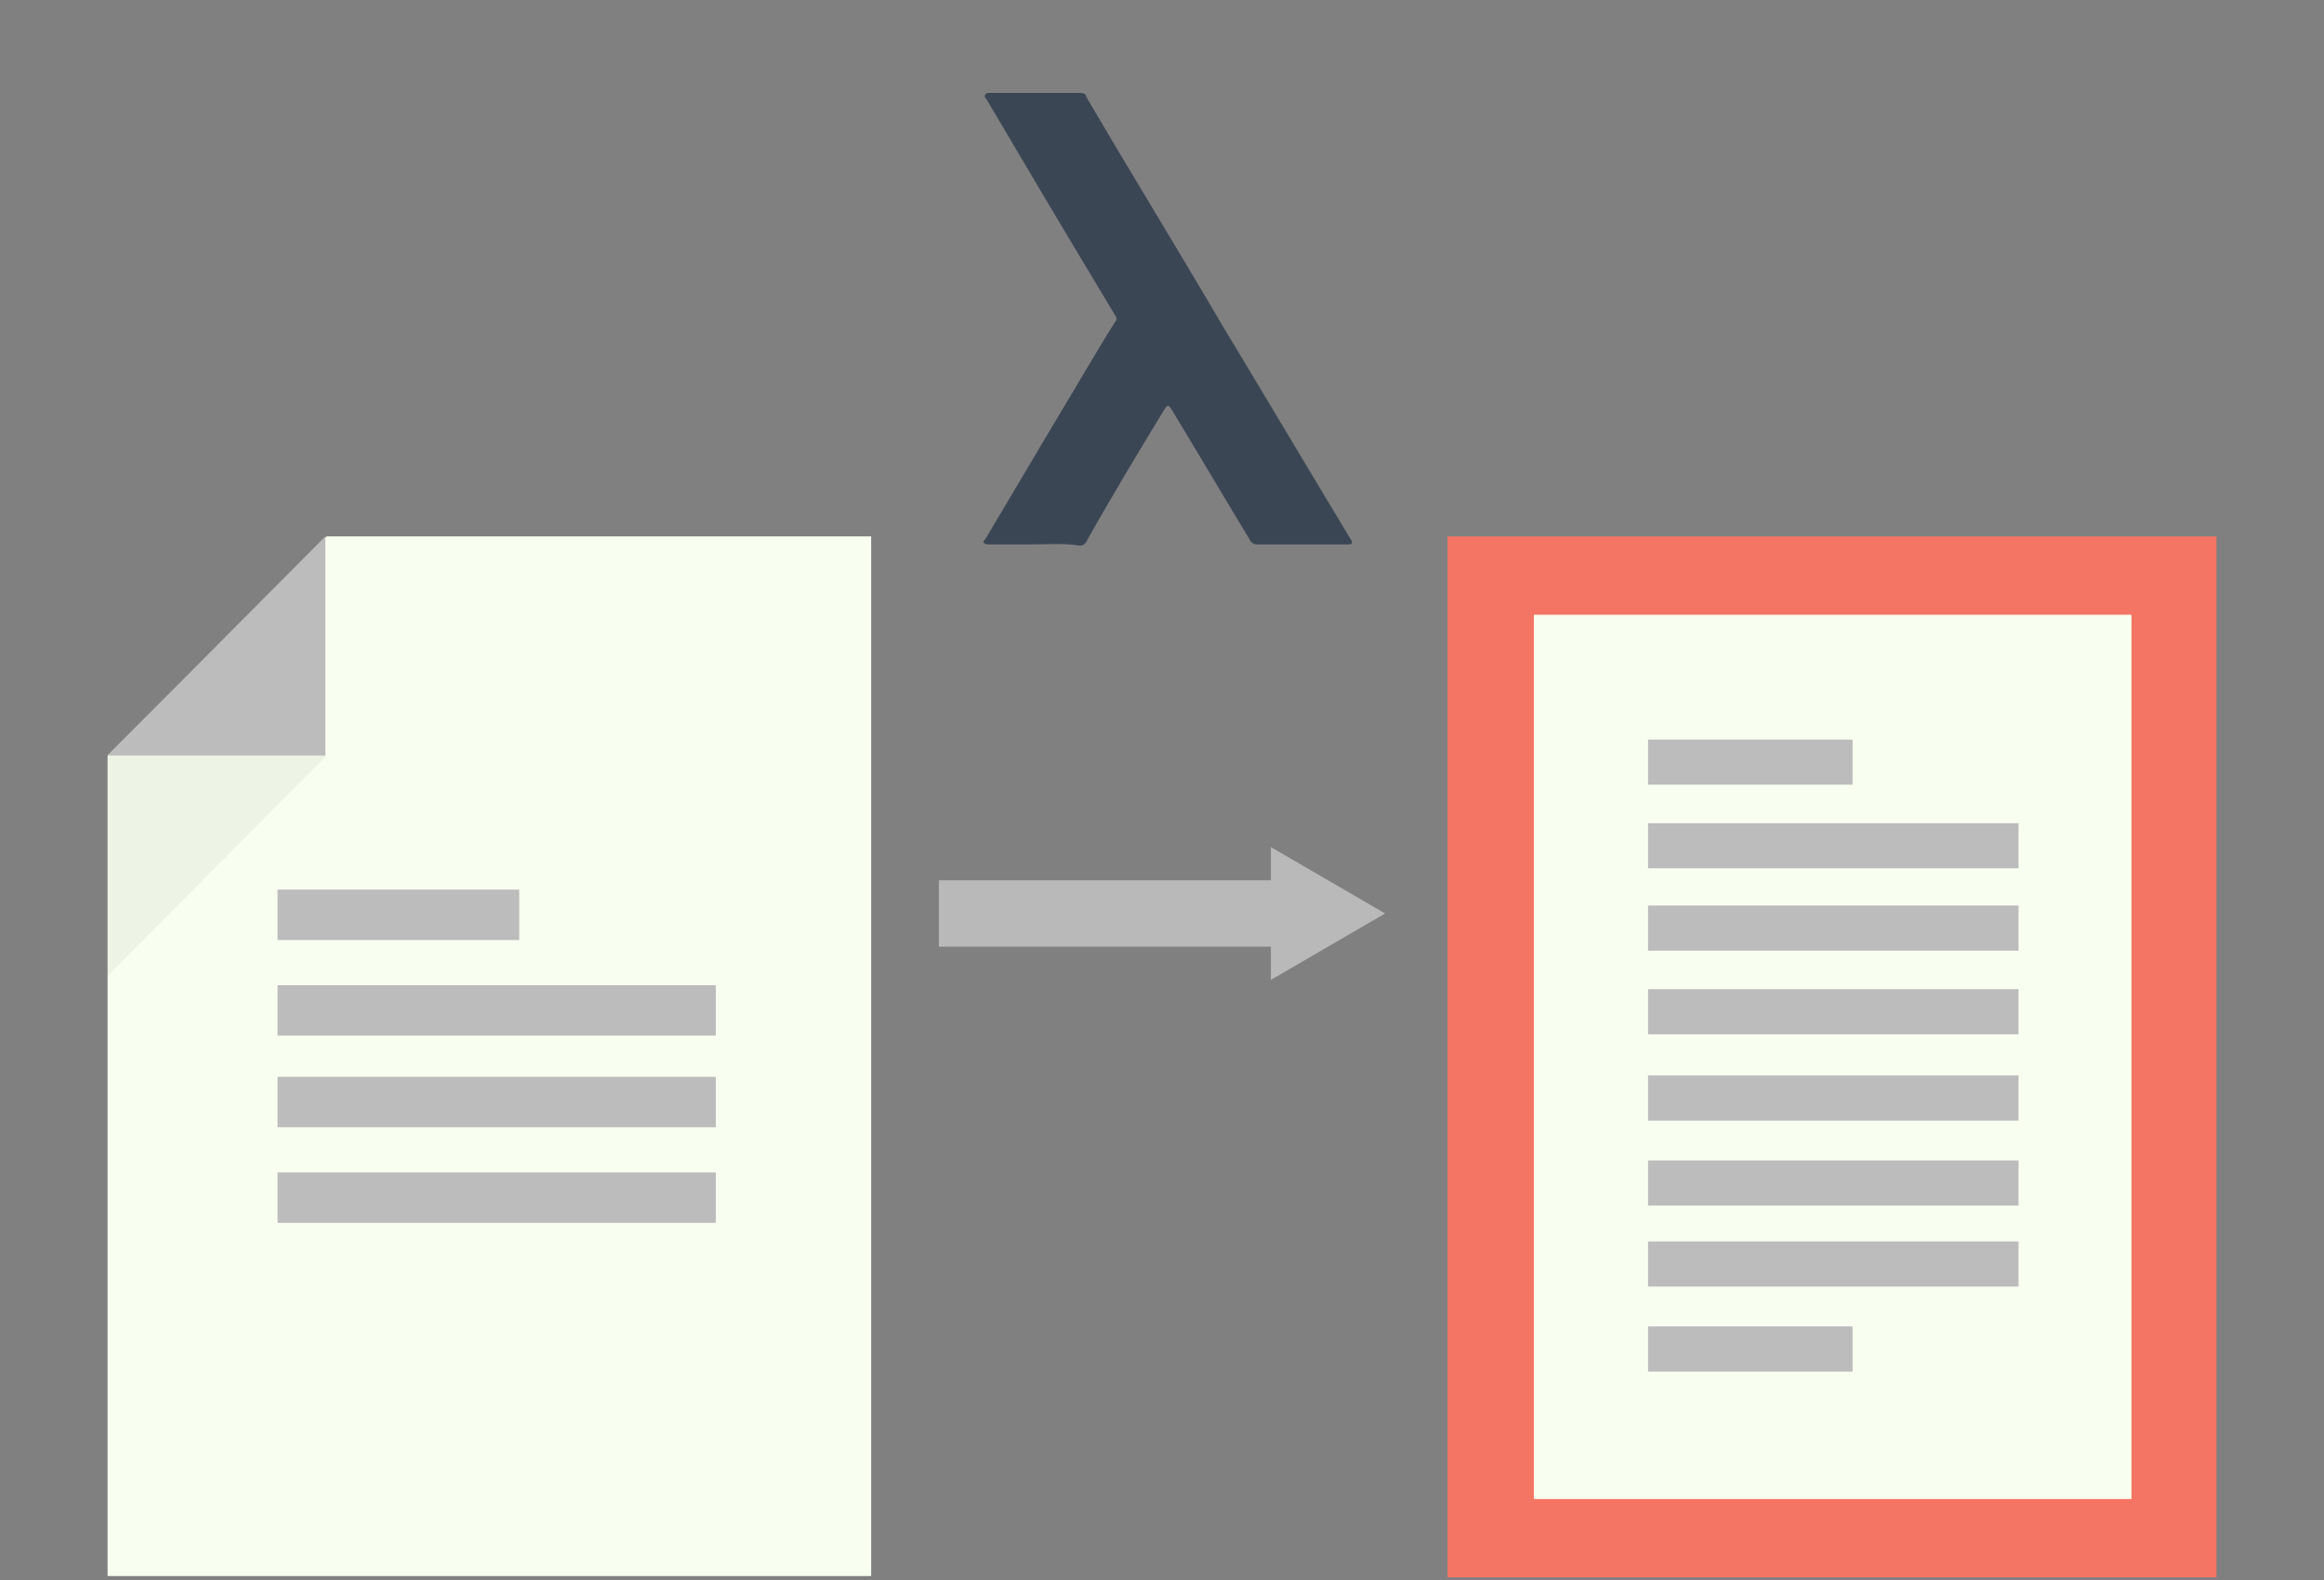 <?xml version="1.0" encoding="utf-8"?>
<!-- Generator: Adobe Illustrator 26.0.1, SVG Export Plug-In . SVG Version: 6.00 Build 0)  -->
<svg version="1.1" id="Warstwa_1" xmlns="http://www.w3.org/2000/svg" xmlns:xlink="http://www.w3.org/1999/xlink" x="0px" y="0px"
	 viewBox="0 0 175 119" style="enable-background:new 0 0 175 119;" xml:space="preserve">
<rect x="0" y="0" width="175" height="119" fill="#808080" stroke="none"/>
<style type="text/css">
	.st0{fill:#F57564;}
	.st1{fill:#F9FFF0;}
	.st2{fill:#BCBCBC;}
	.st3{opacity:5.000000e-02;enable-background:new    ;}
	.st4{opacity:0.45;}
	.st5{fill:none;stroke:#FFFFFF;stroke-width:5;stroke-miterlimit:10;}
	.st6{fill:#FFFFFF;}
	.st7{fill:#3B4654;}
</style>
<rect x="109" y="40.4" class="st0" width="57.9" height="78.4"/>
<rect x="115.5" y="46.3" class="st1" width="45" height="66.6"/>
<rect x="124.1" y="55.7" class="st2" width="15.4" height="3.4"/>
<rect x="124.1" y="62" class="st2" width="27.9" height="3.4"/>
<rect x="124.1" y="68.2" class="st2" width="27.9" height="3.4"/>
<rect x="124.1" y="74.5" class="st2" width="27.9" height="3.4"/>
<rect x="124.1" y="99.9" class="st2" width="15.4" height="3.4"/>
<rect x="124.1" y="93.5" class="st2" width="27.9" height="3.4"/>
<rect x="124.1" y="87.4" class="st2" width="27.9" height="3.4"/>
<rect x="124.1" y="81" class="st2" width="27.9" height="3.4"/>
<path class="st1" d="M65.5,118.7H8.1V56.9l16.5-16.5h41V118.7z"/>
<rect x="20.9" y="67" class="st2" width="18.2" height="3.8"/>
<rect x="20.9" y="74.2" class="st2" width="33" height="3.8"/>
<rect x="20.9" y="81.1" class="st2" width="33" height="3.8"/>
<rect x="20.9" y="88.3" class="st2" width="33" height="3.8"/>
<polygon class="st3" points="24.6,56.9 8.1,73.5 8.1,56.9 16.3,48.6 "/>
<polygon class="st2" points="24.5,56.9 8.1,56.9 24.5,40.4 "/>
<g class="st4">
	<line class="st5" x1="70.7" y1="68.8" x2="97.1" y2="68.8"/>
	<polygon class="st6" points="95.7,73.8 104.3,68.8 95.7,63.8 	"/>
</g>
<path class="st7" d="M77.9,41h-3.5c-0.1,0-0.2,0-0.3-0.1s0-0.2,0.1-0.3c1.9-3.2,3.8-6.4,5.7-9.6c1.4-2.3,2.7-4.6,4.1-6.8
	c0.1-0.1,0.1-0.3,0-0.4c-2.4-4-4.8-8-7.1-11.9c-0.9-1.5-1.7-2.9-2.6-4.4c-0.1-0.1-0.2-0.2-0.1-0.4c0.1-0.1,0.2-0.1,0.3-0.1
	c2.3,0,4.6,0,6.9,0c0.2,0,0.4,0.1,0.4,0.3c3.4,5.8,6.9,11.5,10.3,17.3c3.2,5.3,6.4,10.7,9.6,16c0.1,0.1,0.1,0.2,0.1,0.3
	s-0.2,0.1-0.3,0.1c-2.3,0-4.6,0-6.9,0c-0.2,0-0.3-0.1-0.4-0.2c-2-3.3-4-6.7-6-10c-0.2-0.3-0.3-0.3-0.5,0c-2,3.3-4,6.6-5.9,10
	c-0.1,0.2-0.3,0.3-0.5,0.3C80.2,40.9,79.1,41,77.9,41z"/>
</svg>
